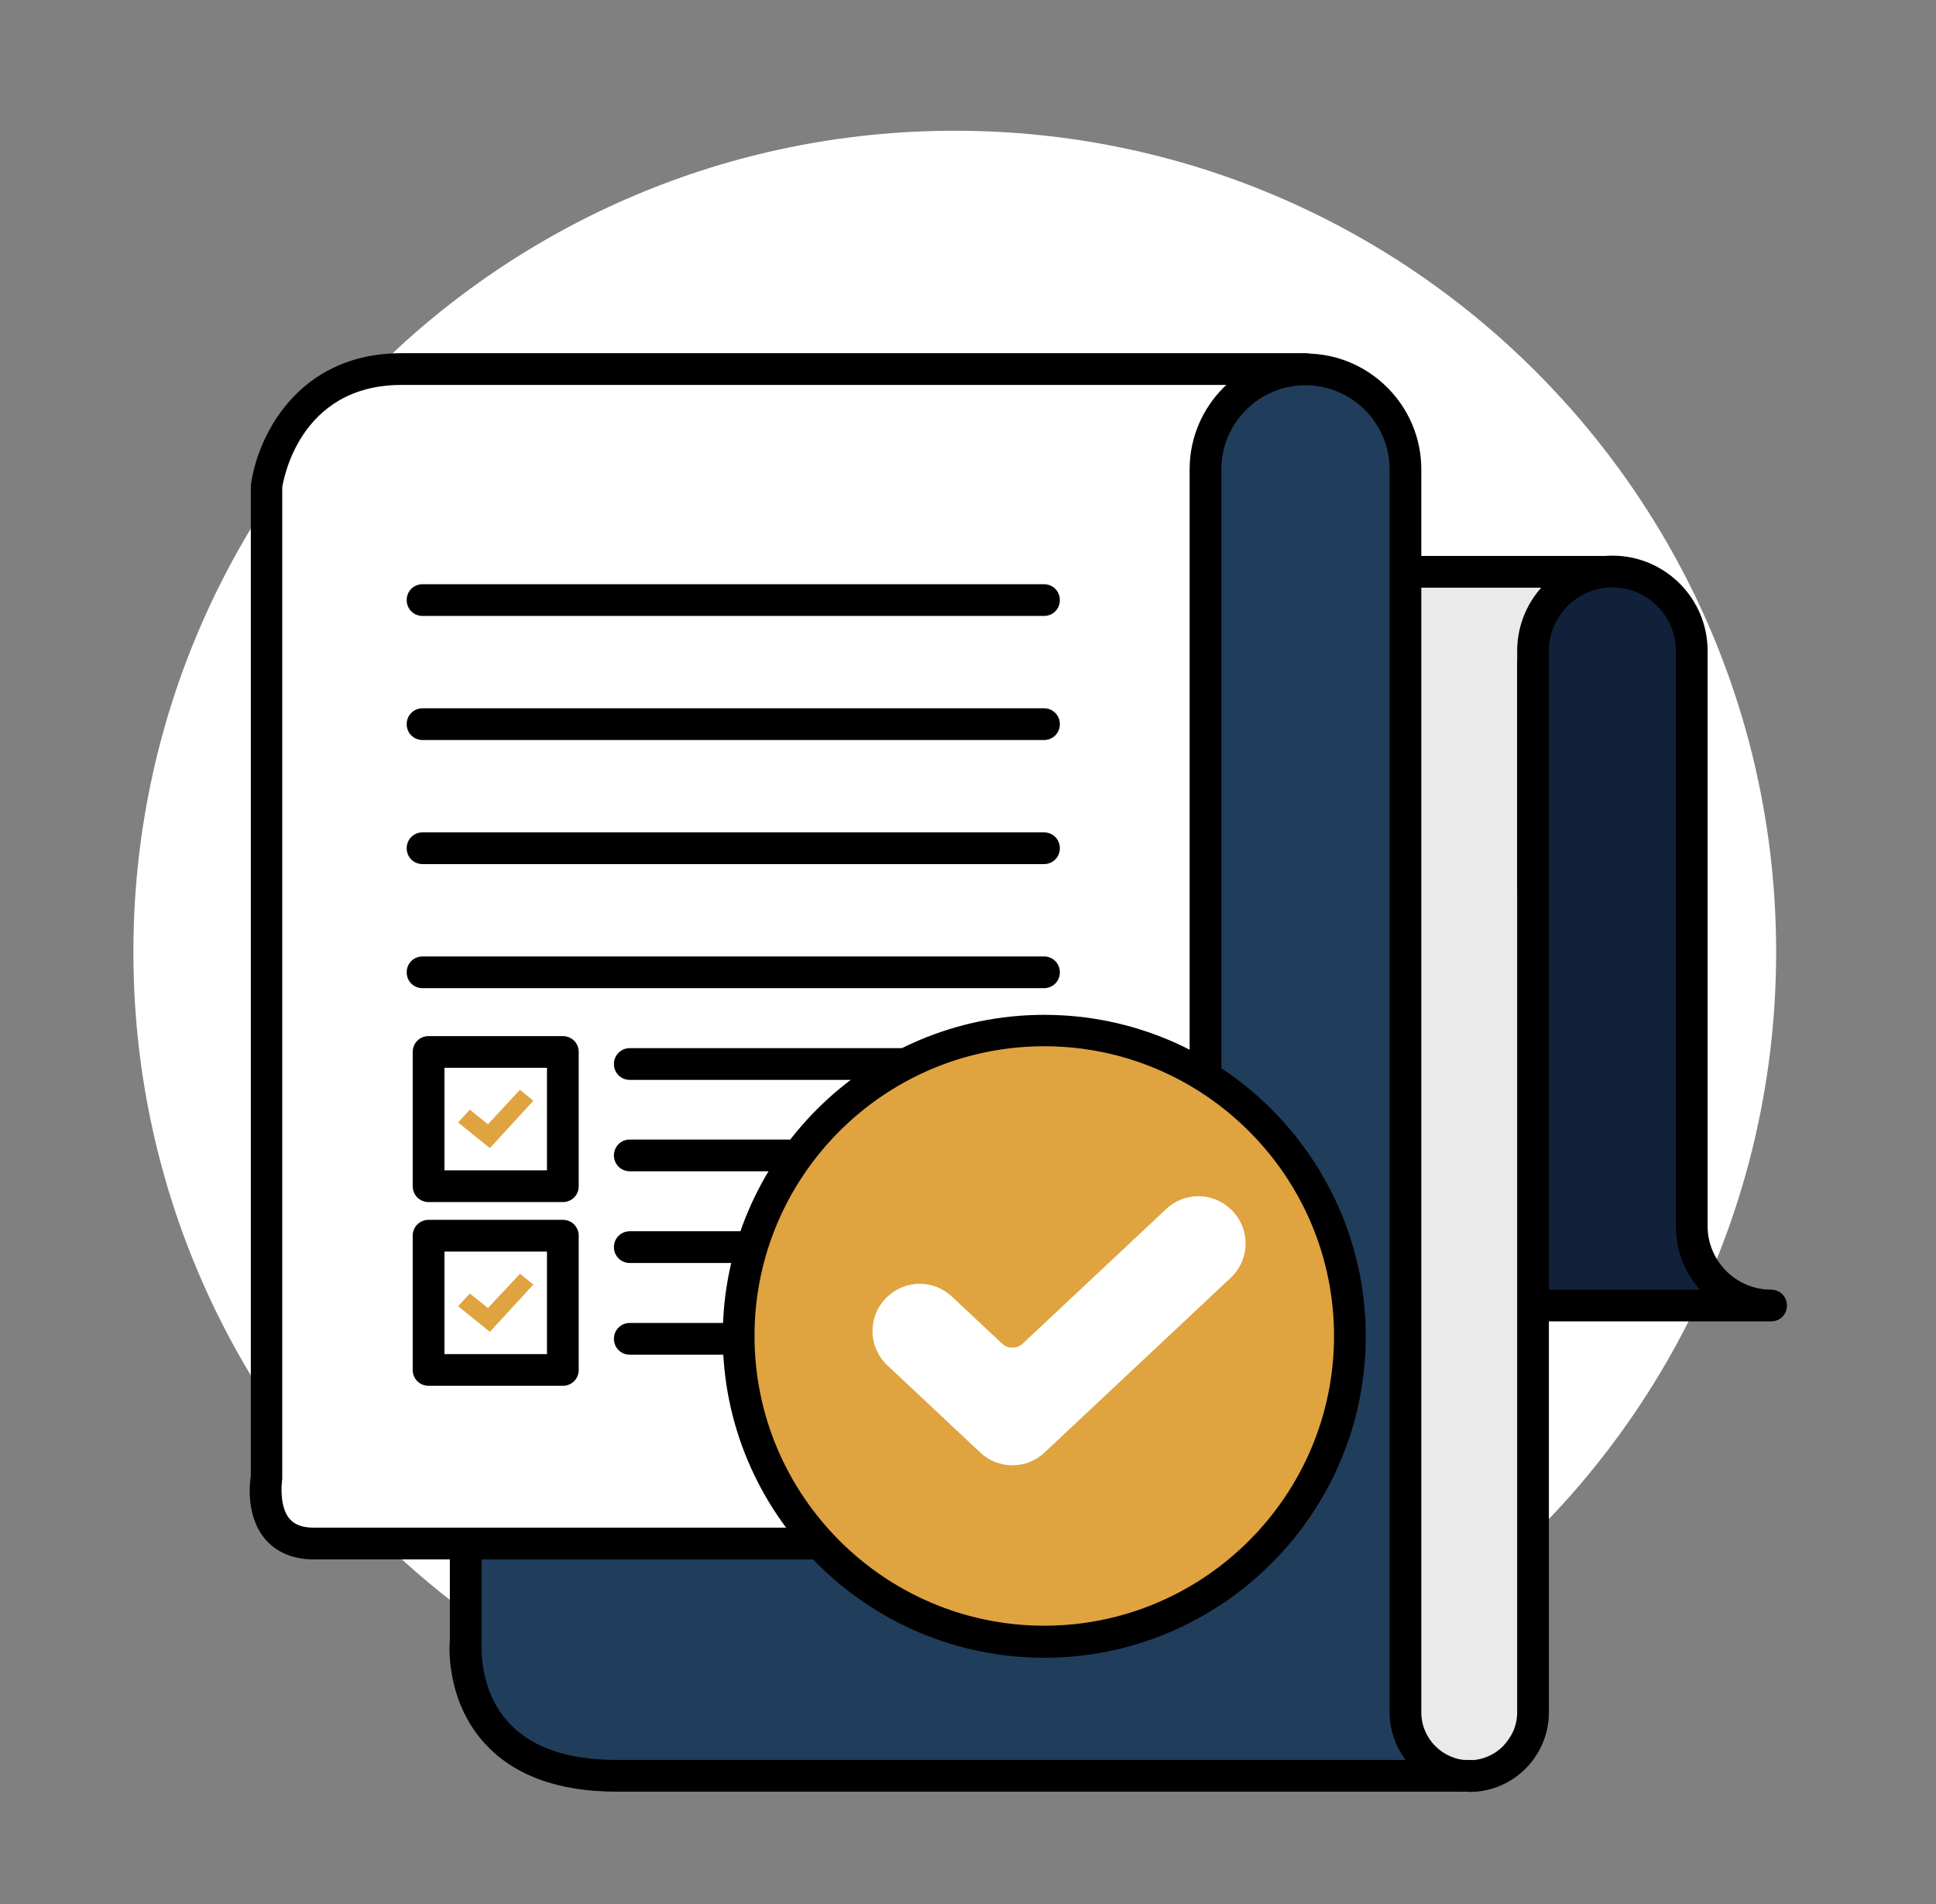 <svg width="61" height="60" fill="none" xmlns="http://www.w3.org/2000/svg"><rect width="100%" height="100%" fill="#808080" stroke="none"/><g clip-path="url(#clip0_503_30518)"><path d="M30.083 55.88c14.293 0 25.88-11.587 25.88-25.88S44.376 4.12 30.083 4.12 4.203 15.707 4.203 30s11.587 25.88 25.88 25.88z" fill="#fff"/><path d="M55.793 41.48c-1.93 0-2.5-1.48-2.5-3.3V21.87c0-2.13-1.09-3.85-2.44-3.85h-.34c-1.35 0-3.56 1.72-3.56 3.85h-10.65v13.62h-6.78v5.99h26.27z" fill="#12213A"/><path d="M51.114 18.02h-22.4c-1.82 0-3.29 1.72-3.29 3.85v30.24c0 2.13-.82 3.85-2.32 3.85h22.49c1.5 0 2.71-1.72 2.71-3.85V21.87c0-2.13 1-3.85 2.82-3.85h-.01z" fill="#EAEAEA"/><path d="M44.284 52.11V15.48c0-2.13-1.36-3.85-3.04-3.85h-.42c-1.68 0-4.44 1.72-4.44 3.85h-13.27V29.1h-8.44v23.01c0 2.13 1.91 3.85 4.26 3.85h28.5c-2.35 0-3.15-1.72-3.15-3.85z" fill="#203E5B"/><path d="M12.654 11.63c-2.35 0-4.26 1.63-4.26 3.64v31.9c0 .82.67 1.48 1.48 1.48h26.62c.82 0 1.48-.67 1.48-1.48v-31.9c0-2.01 1.29-3.64 3.64-3.64h-28.96z" fill="#fff"/><path d="M17.734 37.88h-4.23c-.28 0-.5-.22-.5-.5v-4.23c0-.28.22-.5.5-.5h4.23c.28 0 .5.22.5.5v4.23c0 .28-.22.5-.5.5zm-3.73-1h3.23v-3.23h-3.23v3.23zm18.9-17.47h-19.59c-.28 0-.5-.22-.5-.5s.22-.5.5-.5h19.58c.28 0 .5.22.5.5s-.22.5-.5.5h.01zm0 3.91h-19.59c-.28 0-.5-.22-.5-.5s.22-.5.5-.5h19.58c.28 0 .5.22.5.5s-.22.5-.5.5h.01zm0 3.91h-19.59c-.28 0-.5-.22-.5-.5s.22-.5.5-.5h19.58c.28 0 .5.22.5.5s-.22.5-.5.5h.01zm0 3.91h-19.59c-.28 0-.5-.22-.5-.5s.22-.5.5-.5h19.58c.28 0 .5.22.5.5s-.22.5-.5.5h.01zm0 2.89h-13.06c-.28 0-.5-.22-.5-.5s.22-.5.5-.5h13.06c.28 0 .5.22.5.5s-.22.5-.5.5zm0 2.88h-13.06c-.28 0-.5-.22-.5-.5s.22-.5.5-.5h13.06c.28 0 .5.22.5.5s-.22.5-.5.5zm0 2.89h-13.06c-.28 0-.5-.22-.5-.5s.22-.5.5-.5h13.06c.28 0 .5.22.5.5s-.22.5-.5.5zm0 2.89h-13.06c-.28 0-.5-.22-.5-.5s.22-.5.5-.5h13.06c.28 0 .5.22.5.5s-.22.5-.5.5z" fill="#000"/><path d="M15.434 36.18l-1-.81.37-.4.57.46 1.01-1.09.42.35-1.37 1.49z" fill="#DFA340"/><path d="M17.734 43.67h-4.23c-.28 0-.5-.22-.5-.5v-4.23c0-.28.22-.5.5-.5h4.23c.28 0 .5.22.5.5v4.23c0 .28-.22.5-.5.5zm-3.73-1h3.23v-3.23h-3.23v3.23z" fill="#000"/><path d="M15.434 41.97l-1-.81.37-.4.57.46 1.01-1.08.42.34-1.37 1.49z" fill="#DFA340"/><path d="M46.293 56.46c-1.38 0-2.51-1.12-2.51-2.51V14.79c0-1.46-1.19-2.65-2.65-2.65s-2.65 1.19-2.65 2.65v27.32c0 .28-.22.5-.5.5s-.5-.22-.5-.5V14.79c0-2.01 1.64-3.65 3.65-3.65s3.65 1.64 3.65 3.65v39.17c0 .83.68 1.51 1.51 1.51s1.51-.68 1.51-1.51v-33c0-.28.22-.5.5-.5s.5.22.5.5v33c0 1.38-1.12 2.51-2.51 2.51v-.01z" fill="#000"/><path d="M29.533 49.14H9.883c-.82 0-1.28-.35-1.53-.64-.64-.76-.47-1.86-.45-1.99V15.3c.19-1.48 1.43-4.17 4.75-4.17h28.48c.28 0 .5.22.5.5s-.22.5-.5.5h-28.48c-3.27 0-3.74 3.1-3.76 3.23V46.6c-.04.29-.06.92.23 1.26.16.19.41.28.76.28h19.65c.28 0 .5.22.5.5s-.22.5-.5.5z" fill="#000"/><path d="M46.294 56.46h-26.86c-1.84 0-3.24-.51-4.16-1.52-1.26-1.38-1.11-3.17-1.1-3.25v-3.05c0-.28.22-.5.5-.5s.5.22.5.5v3.1c0 .06-.11 1.49.85 2.54.72.79 1.87 1.18 3.41 1.18h26.86c.28 0 .5.22.5.5s-.22.5-.5.5zm9.5-14.82h-7.19c-.28 0-.5-.22-.5-.5s.22-.5.5-.5h4.96c-.48-.53-.76-1.23-.76-2V20.51c0-1.1-.9-2-2-2s-2 .9-2 2v7.41c0 .28-.22.5-.5.5s-.5-.22-.5-.5v-7.41c0-1.65 1.34-3 3-3s3 1.35 3 3v18.13c0 1.1.9 2 2 2 .28 0 .5.22.5.5s-.22.5-.5.5h-.01z" fill="#000"/><path d="M50.523 18.52h-6.23c-.28 0-.5-.22-.5-.5s.22-.5.5-.5h6.23c.28 0 .5.22.5.5s-.22.5-.5.5z" fill="#000"/><path d="M32.903 51.74a9.63 9.63 0 100-19.26 9.63 9.63 0 000 19.26z" fill="#DFA340"/><path d="M30.884 45.77l-2.92-2.74c-.63-.59-.63-1.58 0-2.17.57-.54 1.46-.54 2.03 0l1.58 1.48c.18.17.47.17.65 0l4.52-4.24c.57-.54 1.46-.54 2.03 0 .63.59.63 1.58 0 2.17l-5.86 5.5c-.57.54-1.46.54-2.03 0z" fill="#fff"/><path d="M32.903 52.24c-5.59 0-10.13-4.55-10.13-10.13 0-5.58 4.55-10.13 10.13-10.13 5.58 0 10.13 4.55 10.13 10.13 0 5.58-4.55 10.13-10.13 10.13zm0-19.27c-5.04 0-9.13 4.1-9.13 9.13 0 5.03 4.1 9.13 9.13 9.13 5.03 0 9.13-4.1 9.13-9.13 0-5.03-4.1-9.13-9.13-9.13z" fill="#000"/></g><defs><clipPath id="clip0_503_30518"><path fill="#fff" transform="translate(.083)" d="M0 0h60v60H0z"/></clipPath></defs></svg>